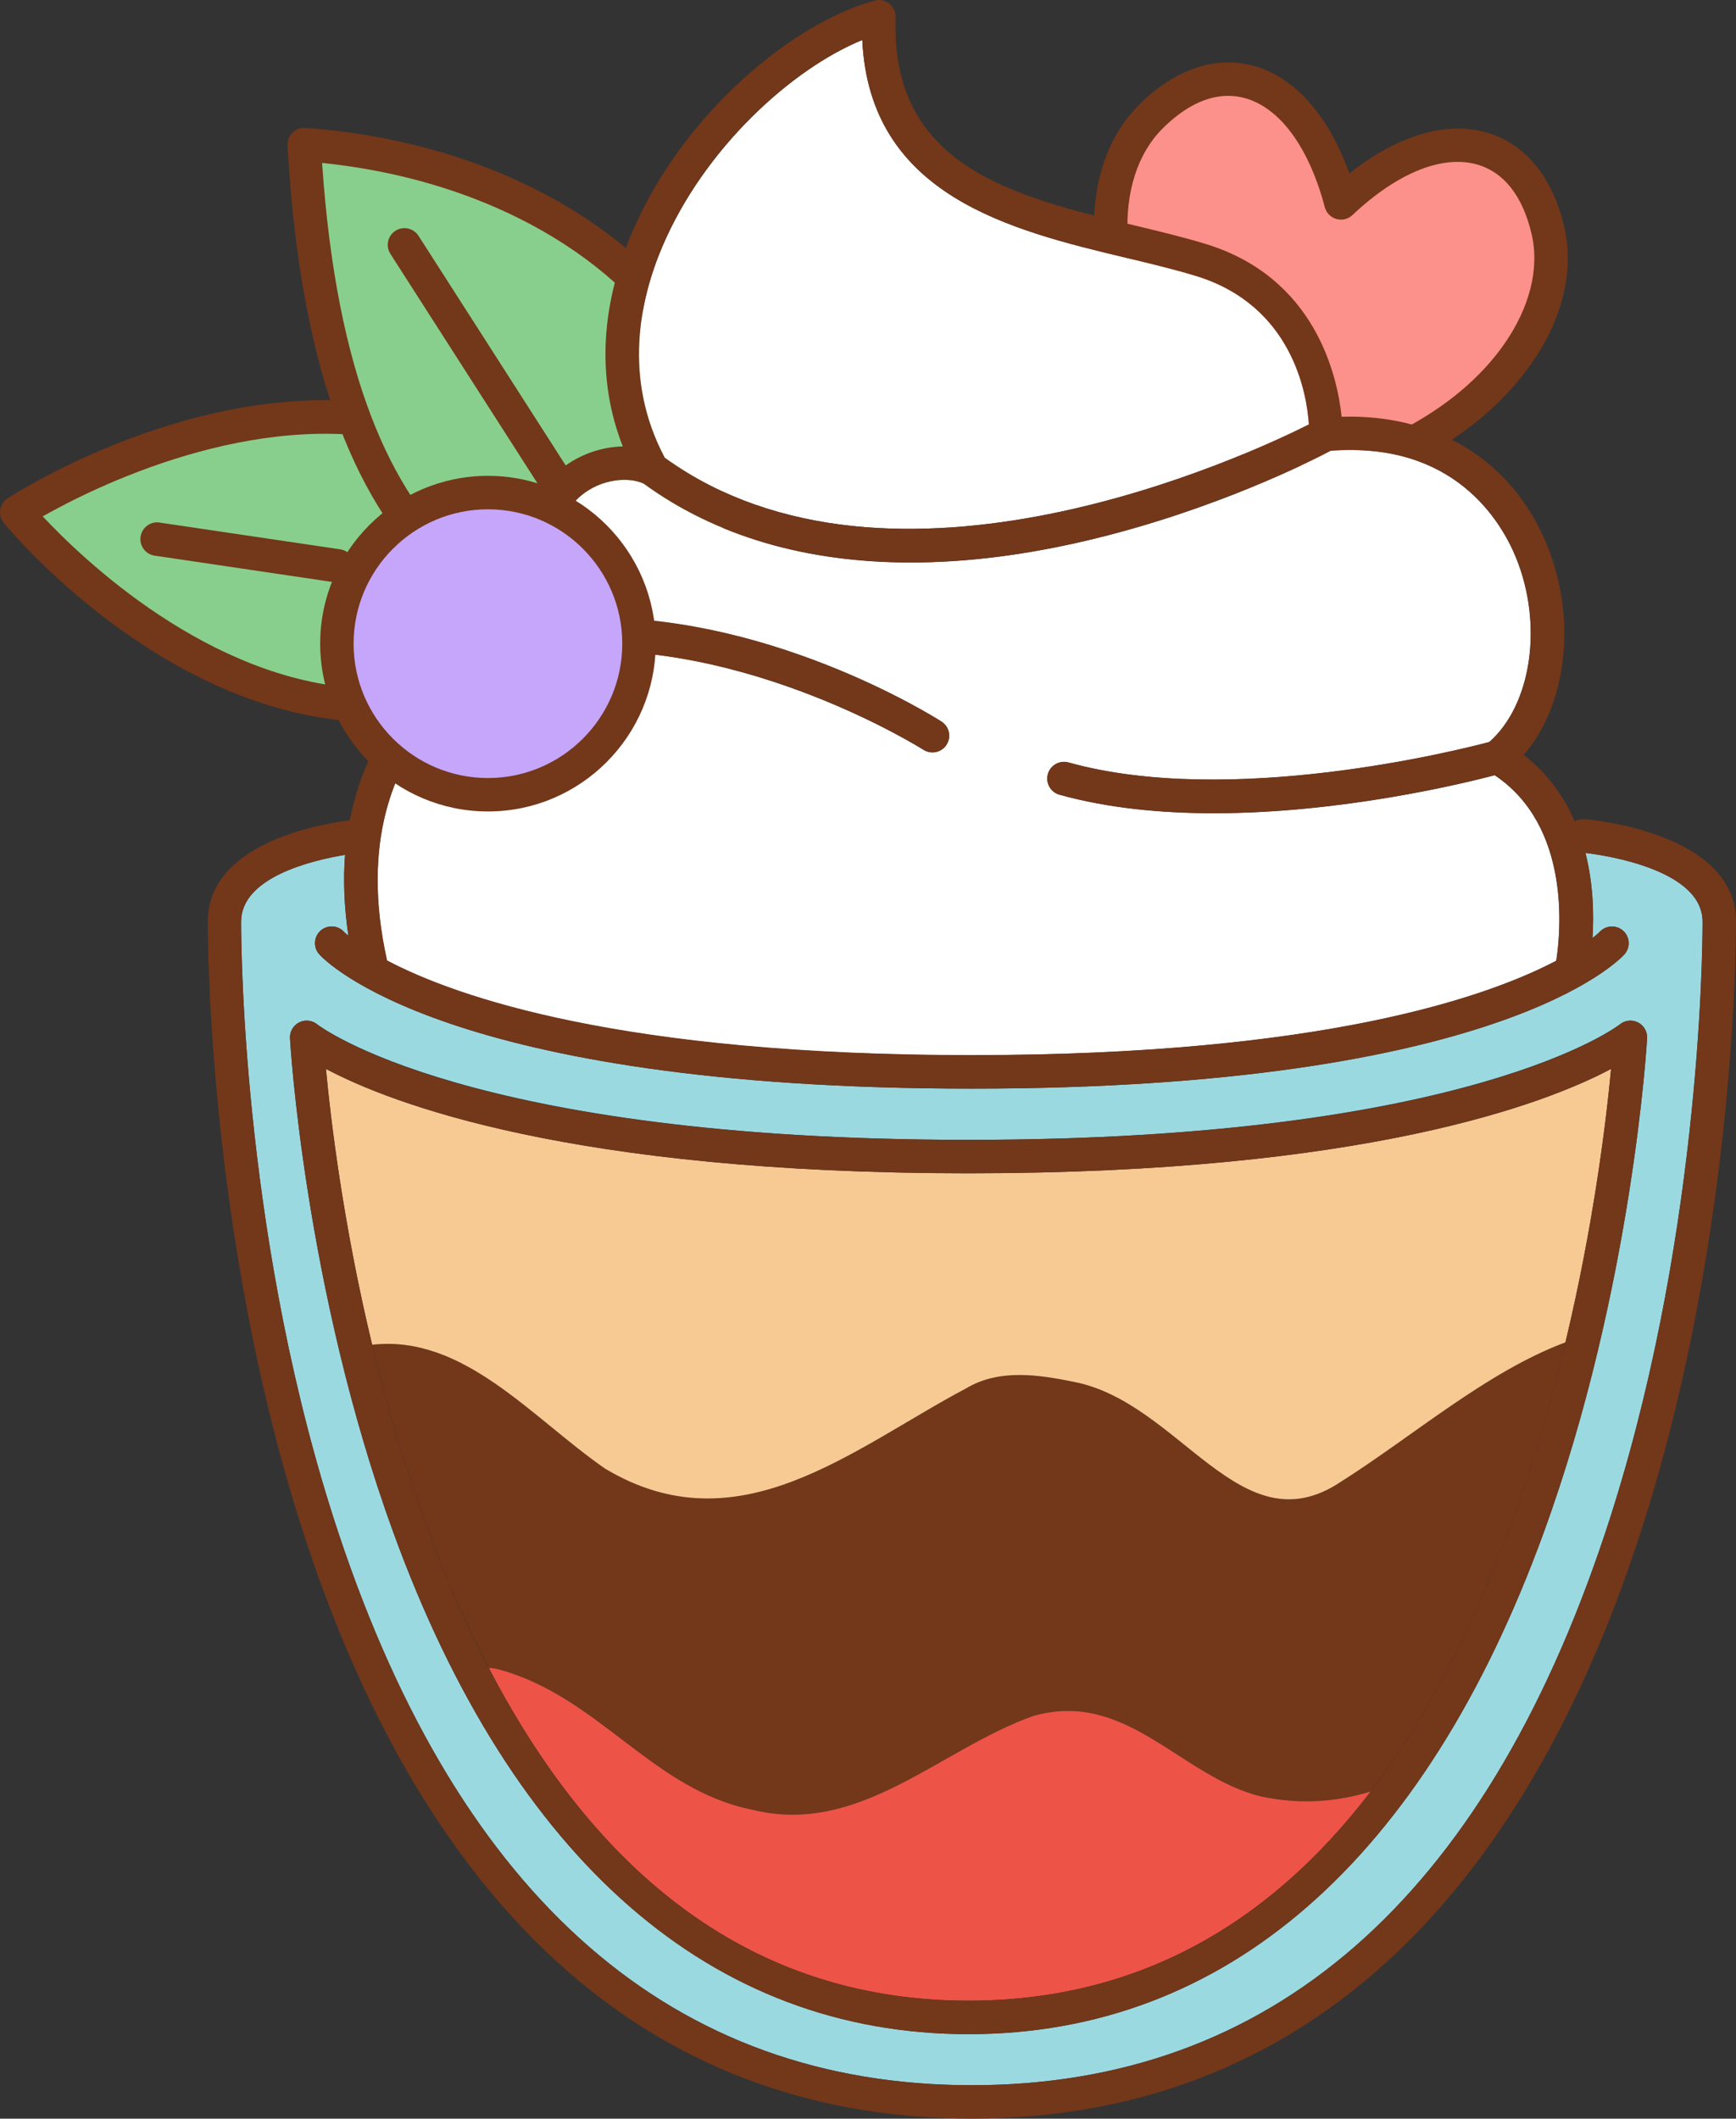 <?xml version="1.0" encoding="UTF-8"?>
<svg id="Layer_2" data-name="Layer 2" xmlns="http://www.w3.org/2000/svg" viewBox="0 0 403.17 491.95">
  <rect x="0" y="0" width="403.17" height="491.95" fill="#333333" stroke="none"/>
  <defs>
    <style>
      .cls-1 {
        fill: #c5a6fb;
      }

      .cls-1, .cls-2, .cls-3, .cls-4, .cls-5, .cls-6, .cls-7, .cls-8 {
        stroke-width: 0px;
      }

      .cls-2 {
        fill: #9bd9e1;
      }

      .cls-3 {
        fill: #f7ca94;
      }

      .cls-4 {
        fill: #fc908a;
      }

      .cls-5 {
        fill: #88cf8d;
      }

      .cls-6 {
        fill: #fff;
      }

      .cls-7 {
        fill: #ed5347;
      }

      .cls-8 {
        fill: #73371a;
      }
    </style>
  </defs>
  <g id="objects">
    <g>
      <g>
        <path class="cls-4" d="m292.38,113.65c46.57-5.49,72.61-36.49,67.11-60.15-5.5-23.66-26.78-26.48-48.07-6.39-7.45-28.31-27-37.17-44.18-20-17.18,17.17-11.47,57.26,25.14,86.55Z"/>
        <path class="cls-8" d="m292.38,117.54c-.87,0-1.73-.3-2.42-.85-21.56-17.25-34.61-39.56-35.81-61.24-.7-12.68,2.98-23.72,10.35-31.08,8.28-8.27,17.72-11.51,26.57-9.11,9.6,2.6,17.54,11.59,22.31,25.02,11.15-8.88,22.68-12.3,32.16-9.43,8.79,2.65,15.08,10.39,17.74,21.79,2.35,10.15-.36,21.46-7.67,31.85-12.48,17.76-35.36,29.81-62.77,33.04-.15.02-.3.03-.46.03Zm-7.14-95.29c-5.02,0-10.22,2.58-15.26,7.61-5.79,5.78-8.65,14.72-8.08,25.16,1.04,18.77,12.83,39.07,31.64,54.58,24.17-3.22,44.91-14.21,55.72-29.59,6.01-8.56,8.31-17.66,6.45-25.63-2.02-8.7-6.32-14.27-12.41-16.11-8.17-2.46-18.76,1.81-29.21,11.67-.99.94-2.41,1.29-3.73.91-1.32-.38-2.34-1.42-2.69-2.74-3.66-13.9-10.44-23.14-18.63-25.35-1.25-.34-2.51-.5-3.8-.5Z"/>
      </g>
      <g>
        <path class="cls-5" d="m145.18,137.6C97.05,58.41,3.88,118.97,3.88,118.97c0,0,71.43,86.95,141.3,18.63Z"/>
        <path class="cls-8" d="m87.34,167.67c-1.4,0-2.82-.04-4.23-.12C37.22,165.05,2.34,123.21.88,121.43c-.7-.85-1-1.97-.84-3.06.17-1.09.8-2.06,1.73-2.66,1.95-1.27,48.29-30.93,93.6-20.61,21.97,5.01,39.84,18.63,53.12,40.48.94,1.54.69,3.53-.6,4.79-18.54,18.13-38.89,27.3-60.56,27.3ZM9.92,119.9c9.24,9.88,38.51,38.01,73.64,39.91,20.06,1.09,39.15-6.59,56.64-22.83-11.95-18.43-27.58-29.97-46.52-34.3-34.9-7.97-71.86,10.49-83.76,17.22Z"/>
      </g>
      <g>
        <path class="cls-5" d="m70.65,33.57c6.21,111.8,57.45,114.9,94.72,121.11,26.4-71.43-31.06-116.46-94.72-121.11Z"/>
        <path class="cls-8" d="m165.37,158.56c-.21,0-.43-.02-.64-.05l-4.98-.81c-36.66-5.88-86.86-13.93-92.97-123.92-.06-1.12.36-2.2,1.15-2.99.8-.78,1.9-1.19,3.01-1.1,40.42,2.96,74.99,20.95,92.48,48.12,14.34,22.28,16.27,49.32,5.59,78.22-.57,1.54-2.04,2.54-3.64,2.54ZM74.8,37.83c6.79,99.47,50.75,106.53,86.17,112.21l1.82.3c8.59-25.37,6.57-48.94-5.9-68.32-15.54-24.15-46.01-40.48-82.09-44.19Z"/>
      </g>
      <path class="cls-6" d="m225.7,245.02c81.24,0,119.62-13.46,135.72-21.92,1.04-6.73,3.42-31.21-14.29-43.09-7.24,1.91-35.54,8.83-65.24,8.83-12.17,0-24.56-1.16-35.84-4.3-2.07-.57-3.27-2.72-2.7-4.78.58-2.07,2.72-3.27,4.78-2.7,37.55,10.46,90.4-2.8,97.74-4.75,9.83-8.68,12.57-27.32,6.16-42.92-3.38-8.23-14.3-26.98-43.01-24.69-4.39,2.31-26.85,13.7-55.9,20.65-14.71,3.52-28.65,5.27-41.64,5.27-24.35,0-45.38-6.16-62.04-18.32-3.98-1.79-10.95-.89-15.54,3.76-5.77,5.83-5.92,15.54-.51,27.5,43.75-2.18,83.55,22.91,85.25,24.01,1.81,1.16,2.33,3.55,1.18,5.36-.74,1.16-1.99,1.79-3.27,1.79-.72,0-1.44-.2-2.09-.61-.41-.26-41-25.83-83.17-22.65-.1,0-.2,0-.31,0-.06,0-.12.02-.18.02-6.31-.32-20.32,3.97-30.96,16.8-8.04,9.69-16.18,27.02-9.98,54.79,16.04,8.46,54.4,21.98,135.82,21.98Z"/>
      <path class="cls-6" d="m303.98,98.55c-.45-6.89-3.71-27.59-26.25-34.48-5-1.53-10.46-2.84-16.24-4.22-26.65-6.4-59.51-14.29-61.23-50.56-16.25,6.62-36.72,25.07-46.46,48.02-5.18,12.2-9.2,30.54.6,48.97,52.77,38.09,135.45-.62,149.59-7.73Z"/>
      <path class="cls-8" d="m174.68,420.2c24.84,6.21,43.48-13.97,65.22-21.74,21.74-6.21,34.16,13.97,52.79,18.63,9.29,2.02,17.73,1.29,25.64-1.11,12.72-16.65,23.68-37.54,32.84-62.65,5.16-14.15,9.21-28.33,12.4-41.64-18.29,6.81-35.52,21.86-52.24,32.43-23.29,15.53-37.27-18.63-62.11-23.29-7.76-1.55-17.08-3.11-24.84,1.55-26.4,13.97-52.79,37.27-83.85,18.63-16.97-11.75-32.85-31.18-54.09-28.76,3.18,13.2,7.2,27.24,12.32,41.23,4.49,12.29,9.42,23.55,14.77,33.81.7.03,1.42.12,2.16.3,23.29,6.21,35.71,27.95,59,32.61Z"/>
      <path class="cls-7" d="m292.69,417.09c-18.63-4.66-31.05-24.84-52.79-18.63-21.74,7.76-40.37,27.95-65.22,21.74-23.29-4.66-35.71-26.4-59-32.61-.74-.19-1.46-.28-2.16-.3,26.73,51.3,64.08,77.27,111.42,77.27,37.5,0,68.75-16.3,93.4-48.58-7.91,2.4-16.35,3.13-25.64,1.11Z"/>
      <path class="cls-3" d="m224.93,272.44c-92.24,0-134.17-16.24-149.23-24.24,1.1,11.74,3.98,35.98,10.73,64.05,21.24-2.42,37.12,17.01,54.09,28.76,31.06,18.63,57.45-4.66,83.85-18.63,7.76-4.66,17.08-3.11,24.84-1.55,24.84,4.66,38.82,38.82,62.11,23.29,16.73-10.56,33.95-25.61,52.24-32.43,6.66-27.84,9.51-51.84,10.6-63.49-15.07,8.01-56.99,24.24-149.24,24.24Z"/>
      <path class="cls-2" d="m368.2,198.05c1.85,7.33,1.98,14.47,1.63,19.78,1.12-.88,1.64-1.4,1.67-1.44,1.45-1.56,3.89-1.68,5.47-.25,1.57,1.43,1.72,3.85.3,5.44-1.13,1.27-29.14,31.2-151.57,31.2s-150.44-29.93-151.57-31.2c-1.42-1.6-1.28-4.06.32-5.48,1.59-1.42,4.03-1.28,5.46.3.04.05.36.37,1,.9-1.02-6.88-1.21-13.13-.78-18.8-7.75,1.28-24.14,5.21-24.14,15.52,0,7.59.64,76.03,22.74,142.34,28.28,84.82,77.72,127.83,146.96,127.83s118.68-43.01,146.96-127.83c22.11-66.31,22.75-134.75,22.75-142.34,0-12.06-22.42-15.39-27.21-15.97Zm-9.73,157.94c-27.76,76.11-73.94,116.34-133.53,116.34s-105.77-40.23-133.53-116.34c-20.71-56.78-24.03-114.33-24.06-114.91-.08-1.53.75-2.97,2.12-3.67,1.37-.7,3.02-.52,4.21.45.32.25,34.92,26.81,151.26,26.81s150.93-26.54,151.26-26.81c1.19-.97,2.85-1.15,4.21-.45,1.37.7,2.2,2.13,2.12,3.67-.03.57-3.35,58.13-24.06,114.91Z"/>
      <path class="cls-8" d="m367.91,190.21c-.8-.06-1.55.12-2.2.49-2.45-5.62-6.19-11.02-11.83-15.42,10.03-11.6,12.44-31.57,5.35-48.84-7.99-19.45-25.61-30.33-47.65-29.67-1-9.5-6.08-32.33-31.57-40.12-5.23-1.6-10.8-2.93-16.7-4.35-27.81-6.67-56.57-13.58-55.31-48.27.04-1.23-.5-2.41-1.46-3.18s-2.24-1.03-3.43-.71c-18.33,4.95-44.35,25.61-56.45,54.14-7.32,17.27-7.99,34.18-2.02,49.38-5.81.11-11.91,2.56-16.23,6.94-4.6,4.65-10.68,14.95-3.19,33.52-9.72,1.69-22.13,8.1-31.31,19.18-5.14,6.2-10.33,15.1-12.67,27.16-7.86,1.01-32.98,5.63-32.98,23.55,0,7.72.65,77.32,23.14,144.79,12.91,38.73,30.62,69.55,52.62,91.63,27.46,27.54,61.68,41.51,101.7,41.51s74.24-13.97,101.7-41.51c22.01-22.08,39.71-52.91,52.62-91.63,22.5-67.47,23.14-137.08,23.14-144.79,0-20.79-33.83-23.69-35.27-23.8ZM153.79,57.31c9.74-22.96,30.21-41.4,46.46-48.02,1.73,36.27,34.58,44.16,61.23,50.56,5.78,1.39,11.24,2.7,16.24,4.22,22.54,6.89,25.8,27.59,26.25,34.48-14.13,7.11-96.81,45.82-149.59,7.73-9.8-18.43-5.78-36.77-.6-48.97Zm-53.93,110.94c10.64-12.84,24.65-17.12,30.96-16.8.06,0,.12-.02.18-.02.1,0,.2.02.31,0,42.17-3.18,82.76,22.39,83.17,22.65.65.41,1.37.61,2.09.61,1.28,0,2.53-.63,3.27-1.79,1.15-1.81.63-4.2-1.18-5.36-1.71-1.09-41.51-26.19-85.25-24.01-5.42-11.96-5.26-21.67.51-27.5,4.59-4.64,11.56-5.54,15.54-3.76,16.66,12.16,37.69,18.32,62.04,18.32,12.99,0,26.93-1.75,41.64-5.27,29.05-6.95,51.51-18.34,55.9-20.65,28.71-2.29,39.63,16.46,43.01,24.69,6.41,15.6,3.67,34.25-6.16,42.92-7.33,1.94-60.19,15.21-97.74,4.75-2.06-.57-4.21.63-4.78,2.7-.58,2.07.63,4.21,2.7,4.78,11.28,3.14,23.67,4.3,35.84,4.3,29.7,0,58-6.92,65.24-8.83,17.71,11.88,15.33,36.36,14.29,43.09-16.1,8.46-54.48,21.92-135.72,21.92s-119.79-13.52-135.82-21.98c-6.19-27.77,1.95-45.1,9.98-54.79Zm272.8,188.1c-28.28,84.82-77.72,127.83-146.96,127.83s-118.68-43.01-146.96-127.83c-22.11-66.31-22.74-134.75-22.74-142.34,0-10.31,16.39-14.24,24.14-15.52-.43,5.67-.24,11.93.78,18.8-.64-.54-.96-.86-1-.9-1.43-1.58-3.86-1.71-5.46-.3-1.6,1.42-1.75,3.88-.32,5.48,1.13,1.27,29.14,31.2,151.57,31.2s150.44-29.93,151.57-31.2c1.41-1.59,1.27-4.01-.3-5.44-1.58-1.43-4.02-1.31-5.47.25-.04.04-.55.56-1.67,1.44.35-5.31.22-12.45-1.63-19.78,4.79.57,27.21,3.9,27.21,15.97,0,7.59-.64,76.03-22.75,142.34Z"/>
      <path class="cls-8" d="m380.4,237.41c-1.37-.7-3.02-.52-4.21.45-.33.27-34.18,26.81-151.26,26.81s-150.94-26.56-151.26-26.81c-1.19-.97-2.84-1.15-4.21-.45-1.37.7-2.2,2.13-2.12,3.67.03.57,3.35,58.13,24.06,114.91,27.76,76.11,73.94,116.34,133.53,116.34s105.77-40.23,133.53-116.34c20.71-56.78,24.03-114.33,24.06-114.91.08-1.53-.75-2.97-2.12-3.67Zm-29.23,115.92c-26.92,73.81-69.4,111.23-126.24,111.23s-99.26-37.38-126.19-111.09c-15.98-43.75-21.43-88.02-23.05-105.28,15.06,8,56.99,24.24,149.23,24.24s134.17-16.24,149.24-24.24c-1.61,17.23-7.04,61.39-23,105.13Z"/>
      <g>
        <path class="cls-1" d="m148.4,149.46c0,19.38-15.71,35.08-35.08,35.08s-35.08-15.71-35.08-35.08,15.71-35.08,35.08-35.08,35.08,15.71,35.08,35.08Z"/>
        <path class="cls-8" d="m113.32,188.42c-21.48,0-38.96-17.48-38.96-38.97s17.48-38.96,38.96-38.96,38.96,17.48,38.96,38.96-17.48,38.97-38.96,38.97Zm0-70.16c-17.2,0-31.2,13.99-31.2,31.2s13.99,31.2,31.2,31.2,31.2-14,31.2-31.2-13.99-31.2-31.2-31.2Z"/>
      </g>
      <path class="cls-8" d="m128.39,114.48c-1.28,0-2.53-.63-3.27-1.79l-34.45-53.74c-1.16-1.81-.63-4.21,1.17-5.36,1.81-1.16,4.21-.62,5.36,1.17l34.45,53.74c1.16,1.81.63,4.21-1.17,5.36-.65.42-1.37.61-2.09.61Z"/>
      <path class="cls-8" d="m78.42,135.27c-.19,0-.38-.01-.57-.04l-41.93-6.21c-2.12-.31-3.59-2.29-3.27-4.41.31-2.12,2.34-3.62,4.41-3.27l41.93,6.21c2.12.31,3.59,2.29,3.27,4.41-.28,1.93-1.94,3.31-3.83,3.31Z"/>
    </g>
  </g>
</svg>